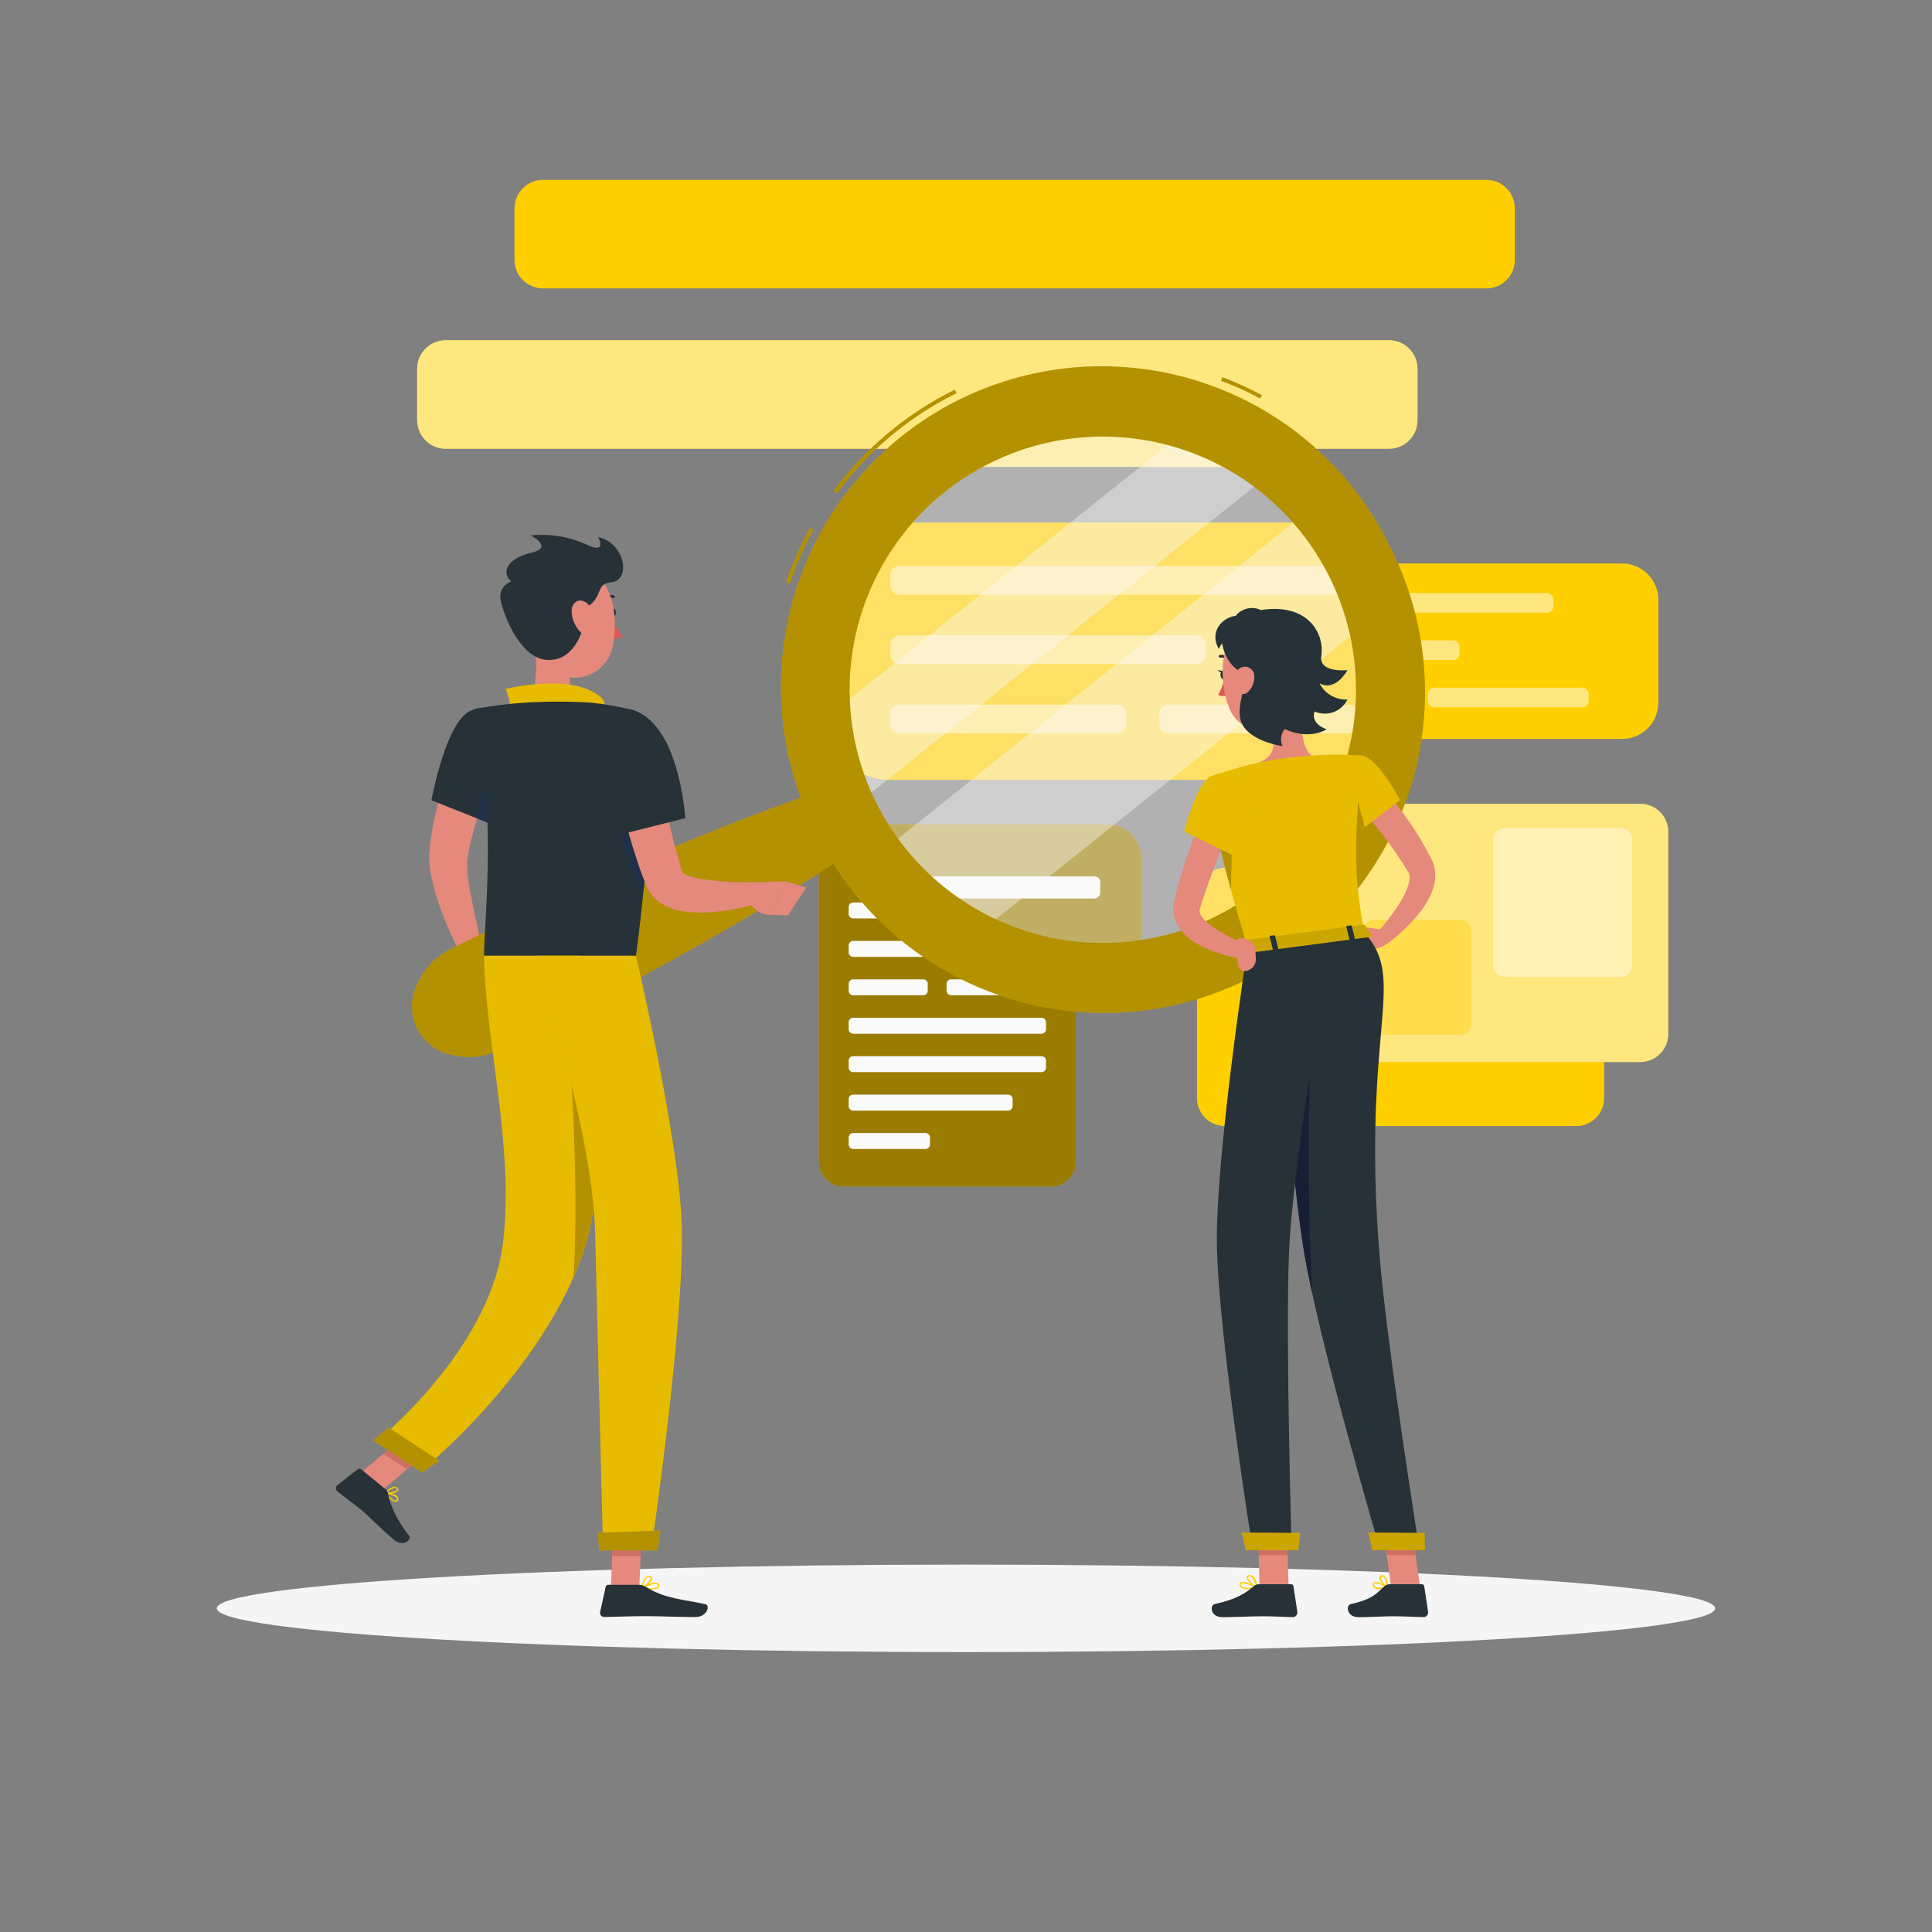<svg width="320" height="320" viewBox="0 0 320 320" fill="none" xmlns="http://www.w3.org/2000/svg">
<rect x="0" y="0" width="320" height="320" fill="#808080" stroke="none"/>
<path d="M160 273.638C228.533 273.638 284.089 270.395 284.089 266.393C284.089 262.392 228.533 259.149 160 259.149C91.467 259.149 35.91 262.392 35.91 266.393C35.91 270.395 91.467 273.638 160 273.638Z" fill="#F5F5F5"/>
<path d="M268.672 93.325H205.888C202.576 93.325 199.892 96.01 199.892 99.322V116.397C199.892 119.709 202.576 122.394 205.888 122.394H268.672C271.984 122.394 274.669 119.709 274.669 116.397V99.322C274.669 96.01 271.984 93.325 268.672 93.325Z" fill="#FFCF00"/>
<path d="M256.217 98.227H207.174C206.594 98.227 206.125 98.697 206.125 99.277V100.429C206.125 101.009 206.594 101.479 207.174 101.479H256.217C256.797 101.479 257.267 101.009 257.267 100.429V99.277C257.267 98.697 256.797 98.227 256.217 98.227Z" fill="#FFCF00"/>
<path d="M240.685 106.061H207.174C206.594 106.061 206.125 106.531 206.125 107.11V108.262C206.125 108.842 206.594 109.312 207.174 109.312H240.685C241.264 109.312 241.734 108.842 241.734 108.262V107.11C241.734 106.531 241.264 106.061 240.685 106.061Z" fill="#FFCF00"/>
<path d="M231.699 113.894H207.174C206.594 113.894 206.125 114.364 206.125 114.944V116.096C206.125 116.676 206.594 117.146 207.174 117.146H231.699C232.279 117.146 232.749 116.676 232.749 116.096V114.944C232.749 114.364 232.279 113.894 231.699 113.894Z" fill="#FFCF00"/>
<path d="M262.093 113.894H237.568C236.988 113.894 236.519 114.364 236.519 114.944V116.096C236.519 116.676 236.988 117.146 237.568 117.146H262.093C262.673 117.146 263.143 116.676 263.143 116.096V114.944C263.143 114.364 262.673 113.894 262.093 113.894Z" fill="#FFCF00"/>
<g opacity="0.5">
<path d="M256.217 98.227H207.174C206.594 98.227 206.125 98.697 206.125 99.277V100.429C206.125 101.009 206.594 101.479 207.174 101.479H256.217C256.797 101.479 257.267 101.009 257.267 100.429V99.277C257.267 98.697 256.797 98.227 256.217 98.227Z" fill="white"/>
<path d="M240.685 106.061H207.174C206.594 106.061 206.125 106.531 206.125 107.111V108.263C206.125 108.842 206.594 109.312 207.174 109.312H240.685C241.264 109.312 241.734 108.842 241.734 108.263V107.111C241.734 106.531 241.264 106.061 240.685 106.061Z" fill="white"/>
<path d="M231.699 113.895H207.174C206.594 113.895 206.125 114.364 206.125 114.944V116.096C206.125 116.676 206.594 117.146 207.174 117.146H231.699C232.279 117.146 232.749 116.676 232.749 116.096V114.944C232.749 114.364 232.279 113.895 231.699 113.895Z" fill="white"/>
<path d="M262.092 113.895H237.568C236.988 113.895 236.518 114.364 236.518 114.944V116.096C236.518 116.676 236.988 117.146 237.568 117.146H262.092C262.672 117.146 263.142 116.676 263.142 116.096V114.944C263.142 114.364 262.672 113.895 262.092 113.895Z" fill="white"/>
</g>
<path d="M218.381 86.547H147.117C142.26 86.547 138.323 90.484 138.323 95.341V120.378C138.323 125.234 142.26 129.171 147.117 129.171H218.381C223.237 129.171 227.174 125.234 227.174 120.378V95.341C227.174 90.484 223.237 86.547 218.381 86.547Z" fill="#FFCF00"/>
<path d="M220.902 93.734H149.005C148.153 93.734 147.462 94.425 147.462 95.277V96.96C147.462 97.812 148.153 98.502 149.005 98.502H220.902C221.754 98.502 222.445 97.812 222.445 96.96V95.277C222.445 94.425 221.754 93.734 220.902 93.734Z" fill="#FFCF00"/>
<path d="M198.125 105.222H149.005C148.153 105.222 147.462 105.913 147.462 106.765V108.448C147.462 109.3 148.153 109.99 149.005 109.99H198.125C198.977 109.99 199.667 109.3 199.667 108.448V106.765C199.667 105.913 198.977 105.222 198.125 105.222Z" fill="#FFCF00"/>
<path d="M184.954 116.71H149.005C148.153 116.71 147.462 117.401 147.462 118.253V119.936C147.462 120.788 148.153 121.478 149.005 121.478H184.954C185.805 121.478 186.496 120.788 186.496 119.936V118.253C186.496 117.401 185.805 116.71 184.954 116.71Z" fill="#FFCF00"/>
<path d="M223.52 116.71H193.568C192.716 116.71 192.026 117.401 192.026 118.253V119.936C192.026 120.788 192.716 121.478 193.568 121.478H223.52C224.372 121.478 225.063 120.788 225.063 119.936V118.253C225.063 117.401 224.372 116.71 223.52 116.71Z" fill="#FFCF00"/>
<g opacity="0.5">
<path d="M220.902 93.734H149.005C148.153 93.734 147.462 94.425 147.462 95.277V96.96C147.462 97.812 148.153 98.502 149.005 98.502H220.902C221.754 98.502 222.445 97.812 222.445 96.96V95.277C222.445 94.425 221.754 93.734 220.902 93.734Z" fill="white"/>
<path d="M198.125 105.222H149.005C148.153 105.222 147.462 105.913 147.462 106.765V108.448C147.462 109.3 148.153 109.99 149.005 109.99H198.125C198.977 109.99 199.667 109.3 199.667 108.448V106.765C199.667 105.913 198.977 105.222 198.125 105.222Z" fill="white"/>
<path d="M184.954 116.711H149.005C148.153 116.711 147.462 117.401 147.462 118.253V119.936C147.462 120.788 148.153 121.479 149.005 121.479H184.954C185.805 121.479 186.496 120.788 186.496 119.936V118.253C186.496 117.401 185.805 116.711 184.954 116.711Z" fill="white"/>
<path d="M223.52 116.711H193.568C192.716 116.711 192.025 117.401 192.025 118.253V119.936C192.025 120.788 192.716 121.479 193.568 121.479H223.52C224.372 121.479 225.062 120.788 225.062 119.936V118.253C225.062 117.401 224.372 116.711 223.52 116.711Z" fill="white"/>
</g>
<path d="M174.074 136.896H139.75C137.481 136.896 135.642 138.736 135.642 141.005V192.422C135.642 194.692 137.481 196.531 139.75 196.531H174.074C176.343 196.531 178.182 194.692 178.182 192.422V141.005C178.182 138.736 176.343 136.896 174.074 136.896Z" fill="#FFCF00"/>
<path opacity="0.4" d="M174.074 136.896H139.75C137.481 136.896 135.642 138.736 135.642 141.005V192.422C135.642 194.692 137.481 196.531 139.75 196.531H174.074C176.343 196.531 178.182 194.692 178.182 192.422V141.005C178.182 138.736 176.343 136.896 174.074 136.896Z" fill="black"/>
<path d="M172.499 143.117H141.318C140.901 143.117 140.563 143.455 140.563 143.872V145.005C140.563 145.422 140.901 145.76 141.318 145.76H172.499C172.916 145.76 173.254 145.422 173.254 145.005V143.872C173.254 143.455 172.916 143.117 172.499 143.117Z" fill="#FAFAFA"/>
<path d="M162.573 149.478H141.318C140.901 149.478 140.563 149.817 140.563 150.234V151.366C140.563 151.783 140.901 152.122 141.318 152.122H162.573C162.99 152.122 163.328 151.783 163.328 151.366V150.234C163.328 149.817 162.99 149.478 162.573 149.478Z" fill="#FAFAFA"/>
<path d="M172.499 155.846H141.318C140.901 155.846 140.563 156.185 140.563 156.602V157.734C140.563 158.151 140.901 158.49 141.318 158.49H172.499C172.916 158.49 173.254 158.151 173.254 157.734V156.602C173.254 156.185 172.916 155.846 172.499 155.846Z" fill="#FAFAFA"/>
<path d="M152.909 162.208H141.318C140.901 162.208 140.563 162.546 140.563 162.963V164.096C140.563 164.513 140.901 164.851 141.318 164.851H152.909C153.326 164.851 153.664 164.513 153.664 164.096V162.963C153.664 162.546 153.326 162.208 152.909 162.208Z" fill="#FAFAFA"/>
<path d="M169.126 162.208H157.536C157.119 162.208 156.781 162.546 156.781 162.963V164.096C156.781 164.513 157.119 164.851 157.536 164.851H169.126C169.543 164.851 169.882 164.513 169.882 164.096V162.963C169.882 162.546 169.543 162.208 169.126 162.208Z" fill="#FAFAFA"/>
<path d="M172.499 168.576H141.318C140.901 168.576 140.563 168.914 140.563 169.331V170.464C140.563 170.881 140.901 171.219 141.318 171.219H172.499C172.916 171.219 173.254 170.881 173.254 170.464V169.331C173.254 168.914 172.916 168.576 172.499 168.576Z" fill="#FAFAFA"/>
<path d="M172.499 174.938H141.318C140.901 174.938 140.563 175.276 140.563 175.693V176.826C140.563 177.243 140.901 177.581 141.318 177.581H172.499C172.916 177.581 173.254 177.243 173.254 176.826V175.693C173.254 175.276 172.916 174.938 172.499 174.938Z" fill="#FAFAFA"/>
<path d="M166.969 181.306H141.318C140.901 181.306 140.563 181.644 140.563 182.061V183.194C140.563 183.611 140.901 183.949 141.318 183.949H166.969C167.386 183.949 167.725 183.611 167.725 183.194V182.061C167.725 181.644 167.386 181.306 166.969 181.306Z" fill="#FAFAFA"/>
<path d="M153.286 187.667H141.318C140.901 187.667 140.563 188.005 140.563 188.422V189.555C140.563 189.972 140.901 190.31 141.318 190.31H153.286C153.703 190.31 154.041 189.972 154.041 189.555V188.422C154.041 188.005 153.703 187.667 153.286 187.667Z" fill="#FAFAFA"/>
<path d="M183.36 136.531H135.75L156.8 153.28L189.075 165.44V142.234C189.072 140.72 188.468 139.27 187.397 138.201C186.325 137.132 184.874 136.531 183.36 136.531Z" fill="#FFCF00"/>
<path opacity="0.4" d="M183.36 136.531H135.75L156.8 153.28L189.075 165.44V142.234C189.072 140.72 188.468 139.27 187.397 138.201C186.325 137.132 184.874 136.531 183.36 136.531Z" fill="black"/>
<path d="M181.28 145.158H146.445C145.922 145.158 145.498 145.583 145.498 146.106V147.872C145.498 148.395 145.922 148.819 146.445 148.819H181.28C181.803 148.819 182.227 148.395 182.227 147.872V146.106C182.227 145.583 181.803 145.158 181.28 145.158Z" fill="#FAFAFA"/>
<path d="M265.696 181.869V148.384C265.696 145.818 263.616 143.738 261.05 143.738H202.906C200.34 143.738 198.259 145.818 198.259 148.384V181.869C198.259 184.435 200.34 186.515 202.906 186.515H261.05C263.616 186.515 265.696 184.435 265.696 181.869Z" fill="#FFCF00"/>
<path d="M276.313 171.258V137.773C276.313 135.207 274.233 133.126 271.667 133.126H213.523C210.957 133.126 208.877 135.207 208.877 137.773V171.258C208.877 173.824 210.957 175.904 213.523 175.904H271.667C274.233 175.904 276.313 173.824 276.313 171.258Z" fill="#FFCF00"/>
<path opacity="0.5" d="M276.313 171.258V137.773C276.313 135.207 274.233 133.126 271.667 133.126H213.523C210.957 133.126 208.877 135.207 208.877 137.773V171.258C208.877 173.824 210.957 175.904 213.523 175.904H271.667C274.233 175.904 276.313 173.824 276.313 171.258Z" fill="white"/>
<path d="M270.413 159.782V139.168C270.413 138.026 269.488 137.101 268.346 137.101H249.344C248.203 137.101 247.277 138.026 247.277 139.168V159.782C247.277 160.924 248.203 161.85 249.344 161.85H268.346C269.488 161.85 270.413 160.924 270.413 159.782Z" fill="#FFCF00"/>
<path opacity="0.7" d="M270.413 159.782V139.168C270.413 138.026 269.488 137.101 268.346 137.101H249.344C248.203 137.101 247.277 138.026 247.277 139.168V159.782C247.277 160.924 248.203 161.85 249.344 161.85H268.346C269.488 161.85 270.413 160.924 270.413 159.782Z" fill="white"/>
<path d="M243.655 169.754V153.958C243.655 153.082 242.944 152.371 242.068 152.371H227.508C226.631 152.371 225.92 153.082 225.92 153.958V169.754C225.92 170.63 226.631 171.341 227.508 171.341H242.068C242.944 171.341 243.655 170.63 243.655 169.754Z" fill="#FFCF00"/>
<path opacity="0.3" d="M243.655 169.754V153.958C243.655 153.082 242.944 152.371 242.068 152.371H227.508C226.631 152.371 225.92 153.082 225.92 153.958V169.754C225.92 170.63 226.631 171.341 227.508 171.341H242.068C242.944 171.341 243.655 170.63 243.655 169.754Z" fill="white"/>
<path d="M234.784 69.606V61.075C234.784 58.467 232.67 56.352 230.061 56.352L73.818 56.352C71.209 56.352 69.095 58.467 69.095 61.075V69.606C69.095 72.215 71.209 74.33 73.818 74.33L230.061 74.33C232.67 74.33 234.784 72.215 234.784 69.606Z" fill="#FFCF00"/>
<path opacity="0.5" d="M234.784 69.606V61.075C234.784 58.467 232.67 56.352 230.061 56.352L73.818 56.352C71.209 56.352 69.095 58.467 69.095 61.075V69.606C69.095 72.215 71.209 74.33 73.818 74.33L230.061 74.33C232.67 74.33 234.784 72.215 234.784 69.606Z" fill="white"/>
<path d="M205.223 77.338V71.149H160.263V77.338H205.223Z" fill="#FFCF00"/>
<path opacity="0.5" d="M205.223 77.338V71.149H160.263V77.338H205.223Z" fill="white"/>
<path d="M250.906 43.046V34.515C250.906 31.907 248.791 29.792 246.183 29.792L89.939 29.792C87.331 29.792 85.216 31.907 85.216 34.515V43.046C85.216 45.655 87.331 47.77 89.939 47.77L246.183 47.77C248.791 47.77 250.906 45.655 250.906 43.046Z" fill="#FFCF00"/>
<path d="M83.43 124.326C82.867 125.606 82.246 126.989 81.703 128.339C81.159 129.69 80.595 131.078 80.103 132.461C79.091 135.156 78.281 137.922 77.677 140.736L77.491 141.76L77.427 142.144C77.427 142.253 77.427 142.394 77.389 142.522C77.365 143.145 77.377 143.769 77.427 144.39C77.549 145.741 77.766 147.187 78.067 148.634C78.605 151.533 79.29 154.522 79.987 157.466L76.704 158.746C75.174 155.956 73.87 153.047 72.806 150.048C72.246 148.487 71.793 146.89 71.45 145.267C71.257 144.369 71.138 143.458 71.091 142.541C71.091 142.285 71.091 142.042 71.091 141.766C71.091 141.491 71.091 141.184 71.136 141.005L71.264 139.725C71.455 138.076 71.748 136.441 72.141 134.829C72.499 133.229 72.96 131.674 73.421 130.138C73.882 128.602 74.458 127.091 75.066 125.606C75.367 124.864 75.706 124.128 76 123.392C76.294 122.656 76.64 121.952 77.05 121.165L83.43 124.326Z" fill="#E4897B"/>
<path d="M79.815 156.602L82.311 159.04L76.864 161.6C76.864 161.6 75.546 159.29 76.461 157.203L79.815 156.602Z" fill="#E4897B"/>
<path d="M84.327 162.669L79.725 164.55L76.871 161.574L82.311 159.04L84.327 162.669Z" fill="#E4897B"/>
<path opacity="0.4" d="M177.542 160.045C168.487 159.028 159.936 155.349 152.971 149.474C146.006 143.598 140.94 135.789 138.412 127.034C135.885 118.28 136.009 108.972 138.771 100.288C141.532 91.605 146.806 83.934 153.926 78.248C161.046 72.561 169.692 69.112 178.772 68.339C187.851 67.565 196.956 69.501 204.936 73.901C212.915 78.301 219.411 84.969 223.602 93.06C227.792 101.151 229.49 110.304 228.48 119.36C227.809 125.377 225.959 131.202 223.035 136.504C220.112 141.806 216.172 146.479 211.442 150.257C206.711 154.036 201.283 156.845 195.466 158.524C189.649 160.204 183.559 160.72 177.542 160.045Z" fill="#FAFAFA"/>
<path opacity="0.4" d="M211.066 77.945L140.986 133.939C140.691 133.299 140.403 132.659 140.135 132.019C138.378 127.84 137.254 123.422 136.8 118.912L197.331 70.547C202.301 72.205 206.947 74.708 211.066 77.945Z" fill="#FAFAFA"/>
<path opacity="0.4" d="M227.238 102.477L161.35 155.117C155.091 151.854 149.667 147.194 145.498 141.498L217.44 84.013C222.077 89.336 225.43 95.653 227.238 102.477Z" fill="#FAFAFA"/>
<path d="M130.81 96.64L130.202 96.435C131.255 93.328 132.578 90.319 134.157 87.443L134.714 87.75C133.156 90.594 131.849 93.569 130.81 96.64ZM138.579 81.702L138.061 81.325C143.32 74.213 150.204 68.462 158.138 64.55L158.426 65.126C150.582 68.997 143.778 74.687 138.579 81.722V81.702ZM208.717 66.003C206.625 64.881 204.462 63.9 202.24 63.066L202.47 62.464C204.714 63.318 206.899 64.319 209.011 65.459L208.717 66.003Z" fill="#FFCF00"/>
<path opacity="0.3" d="M130.81 96.64L130.202 96.435C131.255 93.328 132.578 90.319 134.157 87.443L134.714 87.75C133.156 90.594 131.849 93.569 130.81 96.64ZM138.579 81.702L138.061 81.325C143.32 74.213 150.204 68.462 158.138 64.55L158.426 65.126C150.582 68.997 143.778 74.687 138.579 81.722V81.702ZM208.717 66.003C206.625 64.881 204.462 63.9 202.24 63.066L202.47 62.464C204.714 63.318 206.899 64.319 209.011 65.459L208.717 66.003Z" fill="black"/>
<path d="M230.317 90.714C224.39 78.423 213.962 68.883 201.193 64.074C188.423 59.264 174.293 59.552 161.73 64.879C149.168 70.206 139.137 80.163 133.718 92.686C128.298 105.208 127.905 119.336 132.621 132.141C128.345 133.638 124.121 135.245 119.923 136.902C113.869 139.305 107.87 141.813 101.926 144.429C95.987 147.059 90.073 149.741 84.218 152.544C81.28 153.92 78.381 155.373 75.456 156.781C73.934 157.435 72.556 158.38 71.398 159.565C70.772 160.221 70.22 160.944 69.754 161.722C69.184 162.641 68.753 163.64 68.474 164.685C67.992 166.568 68.2 168.562 69.061 170.305C69.921 172.048 71.377 173.426 73.165 174.189C74.157 174.605 75.205 174.877 76.275 174.995C77.179 175.098 78.091 175.098 78.995 174.995C80.638 174.796 82.225 174.276 83.667 173.466C86.566 172 89.485 170.586 92.365 169.082C98.125 166.144 103.885 163.078 109.574 159.968C115.264 156.858 120.96 153.6 126.515 150.259C130.355 147.936 134.233 145.562 138.035 143.078C145.335 154.603 156.789 162.877 170.023 166.186C183.258 169.495 197.258 167.586 209.123 160.854C220.988 154.123 229.808 143.084 233.756 130.026C237.704 116.968 236.477 102.892 230.329 90.714H230.317ZM201.222 151.853C193.785 155.524 185.425 156.907 177.202 155.828C168.978 154.749 161.259 151.255 155.02 145.789C148.782 140.323 144.304 133.129 142.154 125.118C140.004 117.108 140.277 108.639 142.939 100.784C145.602 92.928 150.534 86.039 157.111 80.986C163.689 75.933 171.617 72.945 179.894 72.397C188.17 71.851 196.423 73.77 203.608 77.913C210.794 82.056 216.589 88.237 220.262 95.674C222.702 100.612 224.144 105.983 224.507 111.48C224.87 116.976 224.147 122.49 222.379 127.707C220.611 132.924 217.833 137.742 214.203 141.884C210.572 146.027 206.162 149.415 201.222 151.853Z" fill="#FFCF00"/>
<path opacity="0.3" d="M230.317 90.714C224.39 78.423 213.962 68.883 201.193 64.074C188.423 59.264 174.293 59.552 161.73 64.879C149.168 70.206 139.137 80.163 133.718 92.686C128.298 105.208 127.905 119.336 132.621 132.141C128.345 133.638 124.121 135.245 119.923 136.902C113.869 139.305 107.87 141.813 101.926 144.429C95.987 147.059 90.073 149.741 84.218 152.544C81.28 153.92 78.381 155.373 75.456 156.781C73.934 157.435 72.556 158.38 71.398 159.565C70.772 160.221 70.22 160.944 69.754 161.722C69.184 162.641 68.753 163.64 68.474 164.685C67.992 166.568 68.2 168.562 69.061 170.305C69.921 172.048 71.377 173.426 73.165 174.189C74.157 174.605 75.205 174.877 76.275 174.995C77.179 175.098 78.091 175.098 78.995 174.995C80.638 174.796 82.225 174.276 83.667 173.466C86.566 172 89.485 170.586 92.365 169.082C98.125 166.144 103.885 163.078 109.574 159.968C115.264 156.858 120.96 153.6 126.515 150.259C130.355 147.936 134.233 145.562 138.035 143.078C145.335 154.603 156.789 162.877 170.023 166.186C183.258 169.495 197.258 167.586 209.123 160.854C220.988 154.123 229.808 143.084 233.756 130.026C237.704 116.968 236.477 102.892 230.329 90.714H230.317ZM201.222 151.853C193.785 155.524 185.425 156.907 177.202 155.828C168.978 154.749 161.259 151.255 155.02 145.789C148.782 140.323 144.304 133.129 142.154 125.118C140.004 117.108 140.277 108.639 142.939 100.784C145.602 92.928 150.534 86.039 157.111 80.986C163.689 75.933 171.617 72.945 179.894 72.397C188.17 71.851 196.423 73.77 203.608 77.913C210.794 82.056 216.589 88.237 220.262 95.674C222.702 100.612 224.144 105.983 224.507 111.48C224.87 116.976 224.147 122.49 222.379 127.707C220.611 132.924 217.833 137.742 214.203 141.884C210.572 146.027 206.162 149.415 201.222 151.853Z" fill="black"/>
<path d="M101.12 101.472C101.12 101.85 101.319 102.157 101.568 102.157C101.818 102.157 102.016 101.85 102.016 101.472C102.016 101.094 101.818 100.787 101.568 100.787C101.319 100.787 101.12 101.12 101.12 101.472Z" fill="#263238"/>
<path d="M101.299 102.157C101.752 103.316 102.362 104.408 103.111 105.402C102.852 105.587 102.555 105.713 102.242 105.772C101.93 105.83 101.608 105.82 101.299 105.741V102.157Z" fill="#DE5753"/>
<path d="M99.795 99.366C99.759 99.366 99.724 99.358 99.692 99.343C99.66 99.327 99.632 99.305 99.609 99.277C99.576 99.228 99.563 99.168 99.572 99.11C99.582 99.051 99.614 98.999 99.661 98.963C99.942 98.749 100.272 98.607 100.621 98.548C100.969 98.489 101.327 98.515 101.664 98.624C101.694 98.632 101.722 98.647 101.747 98.666C101.771 98.686 101.791 98.711 101.805 98.739C101.819 98.767 101.827 98.797 101.829 98.829C101.83 98.86 101.825 98.891 101.814 98.921C101.803 98.95 101.786 98.976 101.763 98.999C101.741 99.021 101.715 99.038 101.685 99.049C101.656 99.06 101.625 99.065 101.594 99.064C101.562 99.062 101.532 99.054 101.504 99.04C101.237 98.958 100.953 98.941 100.678 98.992C100.403 99.042 100.144 99.157 99.923 99.328C99.885 99.353 99.841 99.367 99.795 99.366Z" fill="#263238"/>
<path d="M88.192 104.32C88.832 107.757 89.536 114.061 87.13 116.358C87.13 116.358 88.071 119.846 94.464 119.846C101.504 119.846 97.818 116.358 97.818 116.358C93.978 115.437 94.087 112.595 94.752 109.92L88.192 104.32Z" fill="#E4897B"/>
<path d="M84.256 118.17C85.018 116.986 83.738 114.112 83.738 114.112C83.738 114.112 95.053 111.264 99.68 115.635C100.64 116.538 99.578 117.869 99.578 117.869L84.256 118.17Z" fill="#FFCF00"/>
<path opacity="0.1" d="M84.256 118.17C85.018 116.986 83.738 114.112 83.738 114.112C83.738 114.112 95.053 111.264 99.68 115.635C100.64 116.538 99.578 117.869 99.578 117.869L84.256 118.17Z" fill="black"/>
<path d="M65.536 248.749C64.941 248.749 63.987 247.757 63.706 247.386C63.694 247.368 63.687 247.346 63.687 247.325C63.687 247.303 63.694 247.282 63.706 247.264C63.716 247.246 63.731 247.231 63.749 247.221C63.767 247.211 63.787 247.206 63.808 247.206C63.878 247.206 65.446 247.347 65.875 247.904C65.922 247.963 65.955 248.031 65.973 248.104C65.99 248.177 65.992 248.253 65.978 248.326C65.972 248.422 65.937 248.513 65.877 248.587C65.818 248.662 65.737 248.716 65.645 248.742L65.536 248.749ZM64.051 247.469C64.518 248.006 65.267 248.614 65.587 248.538C65.587 248.538 65.715 248.506 65.754 248.301C65.762 248.258 65.761 248.214 65.749 248.172C65.738 248.13 65.718 248.091 65.69 248.058C65.216 247.698 64.645 247.489 64.051 247.456V247.469Z" fill="#FFCF00"/>
<path d="M64.122 247.456C64.007 247.468 63.891 247.468 63.776 247.456C63.756 247.454 63.737 247.447 63.721 247.434C63.705 247.422 63.693 247.405 63.687 247.386C63.678 247.368 63.673 247.348 63.673 247.328C63.673 247.308 63.678 247.288 63.687 247.27C63.731 247.232 64.672 246.253 65.382 246.253C65.468 246.251 65.552 246.267 65.63 246.3C65.709 246.333 65.779 246.383 65.837 246.445C65.901 246.498 65.944 246.572 65.961 246.653C65.977 246.735 65.965 246.819 65.927 246.893C65.741 247.251 64.762 247.456 64.122 247.456ZM64.038 247.232C64.678 247.232 65.606 247.034 65.76 246.752C65.76 246.752 65.805 246.669 65.703 246.566C65.665 246.526 65.62 246.494 65.569 246.473C65.518 246.452 65.463 246.442 65.408 246.445C64.883 246.565 64.407 246.839 64.038 247.232Z" fill="#FFCF00"/>
<path d="M107.77 263.277C107.285 263.273 106.801 263.229 106.323 263.142C106.3 263.138 106.278 263.125 106.263 263.106C106.248 263.088 106.24 263.064 106.24 263.04C106.237 263.018 106.24 262.995 106.249 262.975C106.258 262.954 106.273 262.937 106.291 262.925C106.362 262.886 108 261.946 108.787 262.163C108.86 262.18 108.929 262.211 108.99 262.255C109.05 262.299 109.101 262.355 109.139 262.419C109.19 262.49 109.216 262.575 109.216 262.662C109.216 262.749 109.19 262.834 109.139 262.906C108.954 263.194 108.371 263.277 107.77 263.277ZM106.688 262.976C107.559 263.104 108.749 263.098 108.967 262.79C108.999 262.752 109.024 262.682 108.967 262.547C108.918 262.468 108.84 262.41 108.749 262.387C108.25 262.259 107.258 262.682 106.688 262.976Z" fill="#FFCF00"/>
<path d="M106.349 263.149C106.328 263.155 106.306 263.155 106.285 263.149C106.267 263.137 106.254 263.121 106.246 263.101C106.237 263.082 106.236 263.06 106.24 263.04C106.284 262.374 106.539 261.739 106.97 261.229C107.057 261.154 107.159 261.098 107.27 261.066C107.38 261.034 107.496 261.026 107.61 261.043C107.917 261.043 108.007 261.229 108.026 261.35C108.109 261.882 106.989 262.899 106.419 263.155L106.349 263.149ZM107.495 261.229C107.354 261.228 107.217 261.278 107.111 261.37C106.749 261.774 106.525 262.282 106.471 262.822C107.047 262.47 107.815 261.677 107.751 261.357C107.751 261.357 107.751 261.248 107.533 261.229H107.495Z" fill="#FFCF00"/>
<path d="M101.178 263.033H105.882L106.349 252.147H101.645L101.178 263.033Z" fill="#E4897B"/>
<path d="M59.29 244.346L63.219 246.918L71.897 239.59L67.962 237.011L59.29 244.346Z" fill="#E4897B"/>
<path d="M63.865 246.675L59.782 243.328C59.71 243.269 59.62 243.236 59.526 243.236C59.433 243.236 59.342 243.269 59.27 243.328L55.904 245.971C55.822 246.036 55.757 246.118 55.712 246.212C55.666 246.305 55.643 246.408 55.643 246.512C55.643 246.616 55.666 246.719 55.712 246.812C55.757 246.906 55.822 246.988 55.904 247.053C57.35 248.198 58.112 248.685 59.91 250.157C61.017 251.059 63.75 253.824 65.293 255.072C66.835 256.32 68.249 254.976 67.737 254.33C65.44 251.418 64.537 248.928 64.275 247.386C64.23 247.107 64.084 246.854 63.865 246.675Z" fill="#263238"/>
<path d="M105.85 262.49H100.73C100.637 262.49 100.546 262.522 100.473 262.58C100.4 262.638 100.348 262.719 100.327 262.81L99.399 266.989C99.376 267.09 99.376 267.195 99.399 267.297C99.422 267.398 99.468 267.493 99.534 267.573C99.599 267.654 99.682 267.719 99.776 267.763C99.87 267.807 99.973 267.829 100.077 267.827C101.927 267.795 104.602 267.686 106.932 267.686C109.652 267.686 112.007 267.834 115.194 267.834C117.114 267.834 117.664 265.882 116.852 265.709C113.178 264.902 110.17 264.819 106.996 262.854C106.655 262.629 106.258 262.503 105.85 262.49Z" fill="#263238"/>
<path d="M77.862 117.76C73.786 119.68 71.462 132.544 71.462 132.544L81.427 136.518C82.886 132.957 84.065 129.287 84.954 125.542C86.323 119.616 82.035 115.776 77.862 117.76Z" fill="#263238"/>
<path d="M83.149 125.011C80.685 127.507 79.559 132.397 79.066 135.578L81.453 136.531C82.87 133.071 84.025 129.509 84.909 125.875C84.698 124.518 84.173 123.974 83.149 125.011Z" fill="#203048"/>
<path d="M105.05 117.67C105.05 117.67 110.055 123.328 105.331 158.31H80.186C80.013 154.47 82.439 135.622 78.714 117.434C81.493 116.895 84.304 116.54 87.13 116.371C90.689 116.16 94.258 116.16 97.818 116.371C100.258 116.617 102.676 117.051 105.05 117.67Z" fill="#263238"/>
<path d="M107.347 131.251L103.11 123.949C102.293 127.356 101.959 130.861 102.118 134.362C102.234 136.87 104.531 146.163 106.598 147.52C107.147 142.115 107.397 136.684 107.347 131.251Z" fill="#203048"/>
<path d="M107.936 122.669C108.576 125.779 109.216 128.966 109.901 132.09C110.586 135.213 111.296 138.349 112.122 141.376C112.333 142.125 112.531 142.893 112.762 143.61L112.934 144.16L113.018 144.435V144.403C112.973 144.346 112.922 144.339 112.96 144.403C113.223 144.69 113.559 144.901 113.933 145.011C114.538 145.236 115.161 145.41 115.795 145.53C118.821 146.009 121.885 146.208 124.947 146.125L125.555 149.606C124.698 149.882 123.898 150.08 123.053 150.278C122.208 150.477 121.376 150.643 120.525 150.771C118.764 151.064 116.978 151.184 115.194 151.13C114.202 151.103 113.215 150.974 112.25 150.746C111.022 150.477 109.868 149.942 108.87 149.178C108.219 148.651 107.681 147.998 107.29 147.258C107.187 147.066 107.098 146.848 107.014 146.662L106.899 146.362L106.662 145.722C106.336 144.909 106.067 144.109 105.773 143.309C104.691 140.109 103.789 136.877 102.995 133.651C102.202 130.426 101.517 127.206 100.947 123.898L107.936 122.669Z" fill="#E4897B"/>
<path d="M98.771 121.101C97.447 125.395 102.816 138.202 102.816 138.202L113.51 135.514C113.51 135.514 113.101 128.858 110.662 123.578C106.989 115.616 100.358 115.949 98.771 121.101Z" fill="#263238"/>
<path d="M124.858 146.125L130.182 145.99L127.622 151.533C127.622 151.533 125.453 151.821 123.674 148.896L121.798 146.656L123.955 146.227C124.252 146.165 124.554 146.13 124.858 146.125Z" fill="#E4897B"/>
<path d="M133.543 147.021L130.496 151.616L127.623 151.533L130.183 145.99L133.543 147.021Z" fill="#E4897B"/>
<path d="M106.349 252.147L106.106 257.76H101.402L101.645 252.147H106.349Z" fill="#CE6F64"/>
<path d="M67.962 237.011L71.898 239.59L67.418 243.366L63.488 240.794L67.962 237.011Z" fill="#CE6F64"/>
<path d="M88.486 100.659C88.768 105.312 88.698 108.058 91.046 110.445C94.579 114.048 100.333 111.917 101.446 107.245C102.451 103.059 101.824 96.147 97.267 94.291C96.262 93.885 95.17 93.742 94.093 93.874C93.017 94.005 91.992 94.409 91.114 95.045C90.237 95.682 89.535 96.531 89.075 97.513C88.616 98.495 88.413 99.577 88.486 100.659Z" fill="#E4897B"/>
<path d="M83.008 99.84C84.166 104.083 86.893 108.973 90.419 109.286C94.797 109.67 96.775 105.146 97.35 100.474C99.975 98.675 98.599 96.698 101.229 96.448C104.608 96.128 103.526 89.946 99.079 88.954C99.079 88.954 100.57 91.738 97.44 90.33C94.464 88.915 91.157 88.342 87.879 88.672C87.879 88.672 91.872 90.669 87.968 91.558C84.064 92.448 82.899 94.854 84.698 96.307C84.698 96.314 82.246 97.05 83.008 99.84Z" fill="#263238"/>
<path d="M94.682 101.434C94.768 102.59 95.233 103.686 96.006 104.55C97.03 105.683 98.099 104.979 98.278 103.603C98.445 102.368 98.106 100.288 96.851 99.661C95.597 99.034 94.598 100.038 94.682 101.434Z" fill="#E4897B"/>
<path d="M96.41 158.31C96.41 158.31 100.992 191.494 97.383 204.794C91.661 225.85 69.786 243.622 69.786 243.622L62.368 238.758C62.368 238.758 80.999 223.75 83.277 206.118C85.325 190.291 80.186 171.149 80.186 158.304L96.41 158.31Z" fill="#FFCF00"/>
<path opacity="0.1" d="M96.41 158.31C96.41 158.31 100.992 191.494 97.383 204.794C91.661 225.85 69.786 243.622 69.786 243.622L62.368 238.758C62.368 238.758 80.999 223.75 83.277 206.118C85.325 190.291 80.186 171.149 80.186 158.304L96.41 158.31Z" fill="black"/>
<path d="M98.304 177.28C97.084 175.882 95.741 174.597 94.291 173.44C95.072 184.211 95.712 200.166 95.002 211.501C95.957 209.328 96.753 207.088 97.383 204.8C99.143 198.304 98.957 187.085 98.304 177.28Z" fill="#FFCF00"/>
<path opacity="0.3" d="M98.304 177.28C97.084 175.882 95.741 174.597 94.291 173.44C95.072 184.211 95.712 200.166 95.002 211.501C95.957 209.328 96.753 207.088 97.383 204.8C99.143 198.304 98.957 187.085 98.304 177.28Z" fill="black"/>
<path d="M72.774 241.965C72.806 241.965 69.901 243.885 69.901 243.885L61.798 238.573L64.358 236.454L72.774 241.965Z" fill="#FFCF00"/>
<path opacity="0.3" d="M72.774 241.965C72.806 241.965 69.901 243.885 69.901 243.885L61.798 238.573L64.358 236.454L72.774 241.965Z" fill="black"/>
<path d="M105.331 158.31C105.331 158.31 112.41 188.326 112.909 202.669C113.472 218.746 107.859 256.672 107.859 256.672H99.891C99.891 256.672 98.912 218.451 98.56 203.808C98.17 187.84 88.8 158.31 88.8 158.31H105.331Z" fill="#FFCF00"/>
<path opacity="0.1" d="M105.331 158.31C105.331 158.31 112.41 188.326 112.909 202.669C113.472 218.746 107.859 256.672 107.859 256.672H99.891C99.891 256.672 98.912 218.451 98.56 203.808C98.17 187.84 88.8 158.31 88.8 158.31H105.331Z" fill="black"/>
<path d="M109.389 253.504C109.427 253.504 108.941 256.806 108.941 256.806H99.251L98.989 253.856L109.389 253.504Z" fill="#FFCF00"/>
<path opacity="0.3" d="M109.389 253.504C109.427 253.504 108.941 256.806 108.941 256.806H99.251L98.989 253.856L109.389 253.504Z" fill="black"/>
<path d="M227.839 129.466C228.383 129.978 228.812 130.413 229.26 130.899C229.708 131.386 230.131 131.859 230.54 132.352C231.372 133.331 232.153 134.362 232.908 135.398C234.417 137.478 235.758 139.674 236.921 141.965L237.158 142.432C237.273 142.658 237.37 142.894 237.446 143.136C237.6 143.604 237.695 144.09 237.727 144.582C237.769 145.45 237.65 146.318 237.375 147.142C236.908 148.512 236.213 149.792 235.321 150.931C233.713 152.996 231.816 154.82 229.689 156.346L228.095 154.515C228.844 153.638 229.625 152.698 230.323 151.757C231.032 150.845 231.674 149.883 232.243 148.877C232.774 147.999 233.167 147.045 233.407 146.048C233.49 145.691 233.505 145.322 233.452 144.96C233.429 144.838 233.391 144.72 233.337 144.608C233.313 144.559 233.285 144.512 233.254 144.467L233.049 144.122C231.815 142.109 230.475 140.163 229.036 138.291C228.326 137.35 227.564 136.448 226.796 135.558C226.419 135.11 226.028 134.675 225.638 134.24C225.247 133.805 224.825 133.37 224.486 133.03L227.839 129.466Z" fill="#E4897B"/>
<path d="M228.71 153.978L223.93 153.197L226.432 157.382C226.432 157.382 229.51 157.274 230.387 155.462L228.71 153.978Z" fill="#E4897B"/>
<path d="M220.396 155.13L222.675 158.528L226.432 157.382L223.929 153.197L220.396 155.13Z" fill="#E4897B"/>
<path d="M228.48 263.219C228.155 263.247 227.83 263.159 227.565 262.97C227.484 262.894 227.425 262.799 227.393 262.693C227.36 262.588 227.355 262.476 227.379 262.368C227.384 262.299 227.407 262.233 227.446 262.177C227.486 262.12 227.54 262.076 227.603 262.048C228.16 261.798 229.619 262.733 229.785 262.842C229.804 262.853 229.819 262.871 229.827 262.892C229.835 262.912 229.836 262.935 229.83 262.957C229.828 262.979 229.818 262.999 229.803 263.015C229.788 263.032 229.769 263.042 229.747 263.046C229.332 263.152 228.907 263.21 228.48 263.219ZM227.84 262.227C227.793 262.22 227.746 262.22 227.699 262.227C227.671 262.24 227.647 262.261 227.63 262.287C227.613 262.313 227.604 262.343 227.603 262.374C227.586 262.446 227.588 262.52 227.608 262.591C227.628 262.662 227.666 262.726 227.718 262.778C227.961 262.995 228.589 263.027 229.427 262.861C228.947 262.544 228.407 262.328 227.84 262.227Z" fill="#FFCF00"/>
<path d="M229.76 263.04H229.702C229.248 262.778 228.371 261.76 228.48 261.203C228.501 261.116 228.549 261.037 228.619 260.979C228.688 260.921 228.774 260.888 228.864 260.883C228.95 260.871 229.039 260.878 229.122 260.905C229.205 260.931 229.281 260.977 229.344 261.037C229.869 261.498 229.875 262.88 229.875 262.957C229.874 262.976 229.868 262.995 229.858 263.012C229.848 263.029 229.834 263.043 229.818 263.053L229.76 263.04ZM228.941 261.12H228.89C228.749 261.12 228.717 261.197 228.704 261.254C228.64 261.581 229.184 262.362 229.638 262.726C229.65 262.19 229.495 261.662 229.197 261.216C229.158 261.18 229.113 261.153 229.063 261.137C229.014 261.12 228.961 261.114 228.909 261.12H228.941Z" fill="#FFCF00"/>
<path d="M206.669 263.219C206.26 263.258 205.851 263.154 205.511 262.925C205.434 262.857 205.375 262.771 205.338 262.675C205.301 262.579 205.288 262.476 205.299 262.374C205.304 262.312 205.323 262.252 205.357 262.199C205.39 262.147 205.437 262.103 205.491 262.074C206.087 261.741 207.994 262.714 208.211 262.835C208.231 262.848 208.247 262.866 208.258 262.888C208.268 262.909 208.272 262.933 208.269 262.957C208.265 262.979 208.255 263 208.239 263.016C208.223 263.032 208.202 263.043 208.179 263.046C207.683 263.152 207.177 263.21 206.669 263.219ZM205.818 262.227C205.745 262.222 205.672 262.238 205.607 262.272C205.584 262.283 205.564 262.3 205.551 262.322C205.537 262.343 205.53 262.368 205.53 262.394C205.52 262.46 205.527 262.528 205.549 262.592C205.571 262.655 205.609 262.712 205.658 262.758C205.952 263.021 206.739 263.066 207.802 262.886C207.182 262.556 206.512 262.333 205.818 262.227Z" fill="#FFCF00"/>
<path d="M208.16 263.04H208.109C207.539 262.784 206.406 261.76 206.496 261.203C206.496 261.075 206.611 260.915 206.925 260.883C207.039 260.871 207.155 260.882 207.265 260.916C207.375 260.95 207.477 261.007 207.565 261.082C208.166 261.581 208.281 262.874 208.281 262.931C208.284 262.951 208.281 262.971 208.273 262.989C208.265 263.007 208.253 263.022 208.237 263.034C208.212 263.044 208.185 263.046 208.16 263.04ZM207.014 261.12H206.944C206.739 261.12 206.726 261.222 206.72 261.248C206.669 261.574 207.437 262.387 208 262.739C207.944 262.192 207.721 261.676 207.36 261.261C207.263 261.178 207.141 261.129 207.014 261.12Z" fill="#FFCF00"/>
<path d="M215.724 114.752C215.539 117.645 215.04 123.52 217.26 125.146C217.26 125.146 216.857 128.109 211.616 128.8C205.856 129.549 208.486 126.298 208.486 126.298C211.539 125.133 211.148 122.81 210.316 120.685L215.724 114.752Z" fill="#E4897B"/>
<path d="M203.801 109.638C203.77 109.639 203.738 109.632 203.709 109.618C203.681 109.605 203.655 109.586 203.635 109.562C203.452 109.345 203.22 109.174 202.959 109.062C202.698 108.951 202.414 108.903 202.131 108.922C202.101 108.927 202.07 108.926 202.04 108.92C202.011 108.913 201.983 108.9 201.958 108.882C201.934 108.864 201.913 108.841 201.898 108.815C201.882 108.789 201.872 108.76 201.868 108.73C201.861 108.669 201.878 108.609 201.915 108.561C201.952 108.513 202.007 108.482 202.067 108.474C202.428 108.443 202.791 108.501 203.126 108.641C203.46 108.781 203.756 109.001 203.987 109.28C204.014 109.313 204.032 109.354 204.038 109.397C204.044 109.44 204.037 109.484 204.019 109.523C204.001 109.563 203.972 109.596 203.936 109.62C203.9 109.644 203.857 109.657 203.814 109.658L203.801 109.638Z" fill="#263238"/>
<path d="M202.803 112.474C202.576 113.392 202.225 114.274 201.76 115.098C201.973 115.213 202.21 115.279 202.452 115.292C202.694 115.306 202.936 115.265 203.161 115.174L202.803 112.474Z" fill="#DE5753"/>
<path d="M203.059 111.77C203.11 112.154 202.95 112.486 202.701 112.525C202.451 112.563 202.201 112.269 202.157 111.885C202.112 111.501 202.265 111.168 202.515 111.136C202.765 111.104 203.014 111.36 203.059 111.77Z" fill="#263238"/>
<path d="M202.63 111.142L201.677 110.995C201.677 110.995 202.24 111.654 202.63 111.142Z" fill="#263238"/>
<path d="M213.433 262.938H208.633L208.313 251.834H213.113L213.433 262.938Z" fill="#E4897B"/>
<path d="M235.225 262.938H230.425L228.883 251.834H233.683L235.225 262.938Z" fill="#E4897B"/>
<path d="M230.131 262.4H235.52C235.612 262.399 235.701 262.432 235.77 262.492C235.84 262.552 235.885 262.635 235.897 262.726L236.537 266.995C236.549 267.103 236.538 267.212 236.505 267.315C236.471 267.418 236.417 267.513 236.344 267.593C236.272 267.673 236.183 267.737 236.084 267.781C235.985 267.825 235.878 267.847 235.769 267.846C233.894 267.814 232.985 267.706 230.617 267.706C229.158 267.706 227.027 267.853 225.017 267.853C223.008 267.853 222.899 265.862 223.737 265.683C227.494 264.877 228.089 263.763 229.35 262.694C229.57 262.512 229.845 262.408 230.131 262.4Z" fill="#263238"/>
<path d="M208.474 262.4H213.856C213.949 262.399 214.039 262.431 214.109 262.491C214.18 262.551 214.226 262.635 214.24 262.726L214.88 266.995C214.892 267.103 214.881 267.212 214.847 267.315C214.814 267.418 214.759 267.513 214.687 267.593C214.614 267.673 214.526 267.737 214.427 267.781C214.328 267.825 214.22 267.847 214.112 267.846C212.237 267.814 211.328 267.706 208.96 267.706C207.501 267.706 204.48 267.853 202.471 267.853C200.461 267.853 200.352 265.862 201.191 265.683C204.947 264.877 206.426 263.763 207.693 262.694C207.913 262.512 208.188 262.408 208.474 262.4Z" fill="#263238"/>
<path d="M208.313 251.834L208.48 257.562H213.28L213.113 251.834H208.313Z" fill="#CE6F64"/>
<path d="M233.683 251.834H228.883L229.683 257.562H234.476L233.683 251.834Z" fill="#CE6F64"/>
<path d="M215.788 108.762C216.115 113.51 216.351 115.514 214.291 118.246C211.187 122.349 205.286 121.715 203.545 117.158C201.977 113.056 201.708 105.984 206.073 103.501C207.033 102.95 208.118 102.655 209.225 102.641C210.331 102.628 211.423 102.898 212.396 103.425C213.37 103.952 214.192 104.718 214.786 105.652C215.379 106.586 215.724 107.657 215.788 108.762Z" fill="#E4897B"/>
<path d="M218.554 113.171C221.216 114.656 223.194 110.995 223.194 110.995C223.194 110.995 218.419 111.514 218.848 108.672C219.411 104.902 216.711 100.32 209.939 100.909C209.562 100.941 209.203 100.986 208.851 101.043C208.143 100.707 207.341 100.62 206.577 100.797C205.812 100.974 205.13 101.403 204.64 102.016C202.72 102.176 200.128 104.467 201.888 107.494C202.012 107.147 202.203 106.827 202.451 106.554C202.599 108.326 204.147 111.142 206.08 111.328C206.496 113.754 204.883 116.563 205.44 119.098C206.266 122.752 212.429 123.578 212.429 123.578C212.216 123.121 212.137 122.614 212.201 122.115C212.264 121.615 212.468 121.144 212.787 120.755C216.973 122.675 219.731 120.8 219.731 120.8C216.877 119.738 217.741 117.843 217.741 117.843C218.727 118.281 219.843 118.319 220.857 117.95C221.87 117.582 222.701 116.834 223.175 115.866C222.226 115.911 221.286 115.68 220.466 115.202C219.646 114.724 218.982 114.019 218.554 113.171Z" fill="#263238"/>
<path d="M207.75 112.058C207.762 112.513 207.683 112.967 207.518 113.392C207.353 113.817 207.106 114.205 206.79 114.534C205.945 115.411 204.909 114.797 204.627 113.677C204.377 112.666 204.518 110.995 205.619 110.534C205.861 110.439 206.124 110.406 206.382 110.438C206.64 110.47 206.886 110.566 207.098 110.717C207.31 110.869 207.481 111.071 207.594 111.305C207.708 111.539 207.762 111.798 207.75 112.058Z" fill="#E4897B"/>
<path d="M211.737 156.301C211.737 156.301 212.953 187.891 215.846 206.438C218.176 221.427 228.525 256.448 228.525 256.448H235.065C235.065 256.448 229.67 222.624 228.486 207.808C225.491 170.31 233.267 162.259 225.926 154.451L211.737 156.301Z" fill="#263238"/>
<path d="M217.203 166.291C217.203 166.291 214.246 165.779 212.518 171.411C213.158 182.08 214.252 196.237 215.846 206.438C216.198 208.71 216.736 211.45 217.395 214.451C216.147 196.429 217.203 166.291 217.203 166.291Z" fill="#161F33"/>
<path d="M206.637 156.966C206.637 156.966 201.248 191.917 201.562 206.541C201.888 221.754 207.462 256.461 207.462 256.461H213.946C213.946 256.461 212.922 222.656 213.491 207.718C214.131 191.43 220.781 155.13 220.781 155.13L206.637 156.966Z" fill="#263238"/>
<path d="M236.013 256.755H227.315L226.637 253.837L235.949 253.901L236.013 256.755Z" fill="#FFCF00"/>
<path opacity="0.2" d="M236.013 256.755H227.315L226.637 253.837L235.949 253.901L236.013 256.755Z" fill="black"/>
<path d="M225.6 125.152C228.103 125.395 231.904 132.506 231.904 132.506L225.587 137.35C225.587 137.35 220.359 132.762 220.979 130.182C221.626 127.501 223.2 124.928 225.6 125.152Z" fill="#FFCF00"/>
<path opacity="0.1" d="M225.6 125.152C228.103 125.395 231.904 132.506 231.904 132.506L225.587 137.35C225.587 137.35 220.359 132.762 220.979 130.182C221.626 127.501 223.2 124.928 225.6 125.152Z" fill="black"/>
<path d="M223.712 128.211C223.074 128.039 222.413 127.966 221.753 127.994C221.417 128.693 221.158 129.427 220.979 130.182C220.339 132.742 225.587 137.35 225.587 137.35L226.054 136.992L223.712 128.211Z" fill="#FFCF00"/>
<path opacity="0.3" d="M223.712 128.211C223.074 128.039 222.413 127.966 221.753 127.994C221.417 128.693 221.158 129.427 220.979 130.182C220.339 132.742 225.587 137.35 225.587 137.35L226.054 136.992L223.712 128.211Z" fill="black"/>
<path d="M204.493 135.04C202.669 139.654 200.749 144.346 199.219 148.973C199.117 149.267 199.034 149.549 198.944 149.837L198.726 150.547C198.667 150.756 198.667 150.978 198.726 151.187C199.088 151.987 199.661 152.673 200.384 153.171C202.298 154.544 204.382 155.661 206.586 156.493L206.01 158.848C203.299 158.491 200.678 157.636 198.278 156.326C196.802 155.537 195.599 154.319 194.829 152.832C194.387 151.882 194.233 150.822 194.387 149.786C194.402 149.659 194.423 149.533 194.451 149.408L194.515 149.139L194.624 148.653C194.701 148.326 194.778 148.013 194.861 147.693C195.501 145.133 196.32 142.701 197.184 140.288C198.048 137.875 198.95 135.494 199.968 133.12L204.493 135.04Z" fill="#E4897B"/>
<path d="M200.608 128.563C200.608 128.563 198.445 129.658 206.637 156.966L225.952 154.445C224.595 146.624 223.955 141.779 225.6 125.152C222.83 124.954 220.05 124.954 217.28 125.152C214.331 125.323 211.399 125.708 208.506 126.304C204.8 127.13 200.608 128.563 200.608 128.563Z" fill="#FFCF00"/>
<path opacity="0.1" d="M200.608 128.563C200.608 128.563 198.445 129.658 206.637 156.966L225.952 154.445C224.595 146.624 223.955 141.779 225.6 125.152C222.83 124.954 220.05 124.954 217.28 125.152C214.331 125.323 211.399 125.708 208.506 126.304C204.8 127.13 200.608 128.563 200.608 128.563Z" fill="black"/>
<path d="M226.093 153.274L227.2 154.88C227.283 155.008 227.143 155.162 226.925 155.194L206.669 157.843C206.496 157.843 206.336 157.798 206.311 157.69L205.914 155.981C205.882 155.866 206.023 155.744 206.215 155.718L225.773 153.158C225.832 153.149 225.892 153.155 225.948 153.175C226.004 153.195 226.054 153.229 226.093 153.274Z" fill="#FFCF00"/>
<path opacity="0.2" d="M226.093 153.274L227.2 154.88C227.283 155.008 227.143 155.162 226.925 155.194L206.669 157.843C206.496 157.843 206.336 157.798 206.311 157.69L205.914 155.981C205.882 155.866 206.023 155.744 206.215 155.718L225.773 153.158C225.832 153.149 225.892 153.155 225.948 153.175C226.004 153.195 226.054 153.229 226.093 153.274Z" fill="black"/>
<path d="M223.751 155.802L224.275 155.731C224.378 155.731 224.448 155.654 224.435 155.59L223.898 153.376C223.877 153.338 223.845 153.309 223.805 153.292C223.765 153.276 223.721 153.274 223.68 153.286L223.155 153.35C223.047 153.35 222.976 153.427 222.995 153.498L223.533 155.706C223.546 155.776 223.648 155.814 223.751 155.802Z" fill="#263238"/>
<path d="M211.053 157.44L211.577 157.37C211.68 157.37 211.757 157.293 211.737 157.229L211.2 155.014C211.179 154.977 211.146 154.948 211.107 154.93C211.068 154.913 211.024 154.909 210.982 154.918L210.457 154.989C210.355 154.989 210.278 155.066 210.297 155.13L210.835 157.344C210.848 157.44 210.95 157.478 211.053 157.44Z" fill="#263238"/>
<path d="M201.51 137.83C202.041 140.301 202.79 143.43 203.884 147.392L204.121 137.35L201.51 137.83Z" fill="#FFCF00"/>
<path opacity="0.3" d="M201.51 137.83C202.041 140.301 202.79 143.43 203.884 147.392L204.121 137.35L201.51 137.83Z" fill="black"/>
<path d="M200.608 128.563C198.208 129.53 196.128 137.741 196.128 137.741L204.384 141.76C204.384 141.76 208.371 131.718 206.586 129.76C204.8 127.802 203.373 127.456 200.608 128.563Z" fill="#FFCF00"/>
<path opacity="0.1" d="M200.608 128.563C198.208 129.53 196.128 137.741 196.128 137.741L204.384 141.76C204.384 141.76 208.371 131.718 206.586 129.76C204.8 127.802 203.373 127.456 200.608 128.563Z" fill="black"/>
<path d="M215.053 256.755H206.355L205.677 253.837L215.36 253.901L215.053 256.755Z" fill="#FFCF00"/>
<path opacity="0.2" d="M215.053 256.755H206.355L205.677 253.837L215.36 253.901L215.053 256.755Z" fill="black"/>
<path d="M206.72 155.699L206.023 155.411C205.851 155.341 205.664 155.318 205.481 155.344C205.298 155.37 205.124 155.444 204.979 155.558C204.833 155.673 204.72 155.823 204.652 155.995C204.584 156.167 204.562 156.355 204.589 156.538L205.095 159.872C205.119 160.039 205.18 160.198 205.273 160.339C205.367 160.479 205.49 160.597 205.635 160.684C205.779 160.771 205.941 160.825 206.109 160.842C206.277 160.858 206.446 160.838 206.605 160.781C206.859 160.689 207.096 160.557 207.309 160.39C207.54 160.198 207.724 159.955 207.844 159.679C207.964 159.403 208.017 159.103 208 158.803L207.93 157.421C207.918 157.047 207.797 156.685 207.582 156.38C207.367 156.074 207.068 155.837 206.72 155.699Z" fill="#E4897B"/>
</svg>
